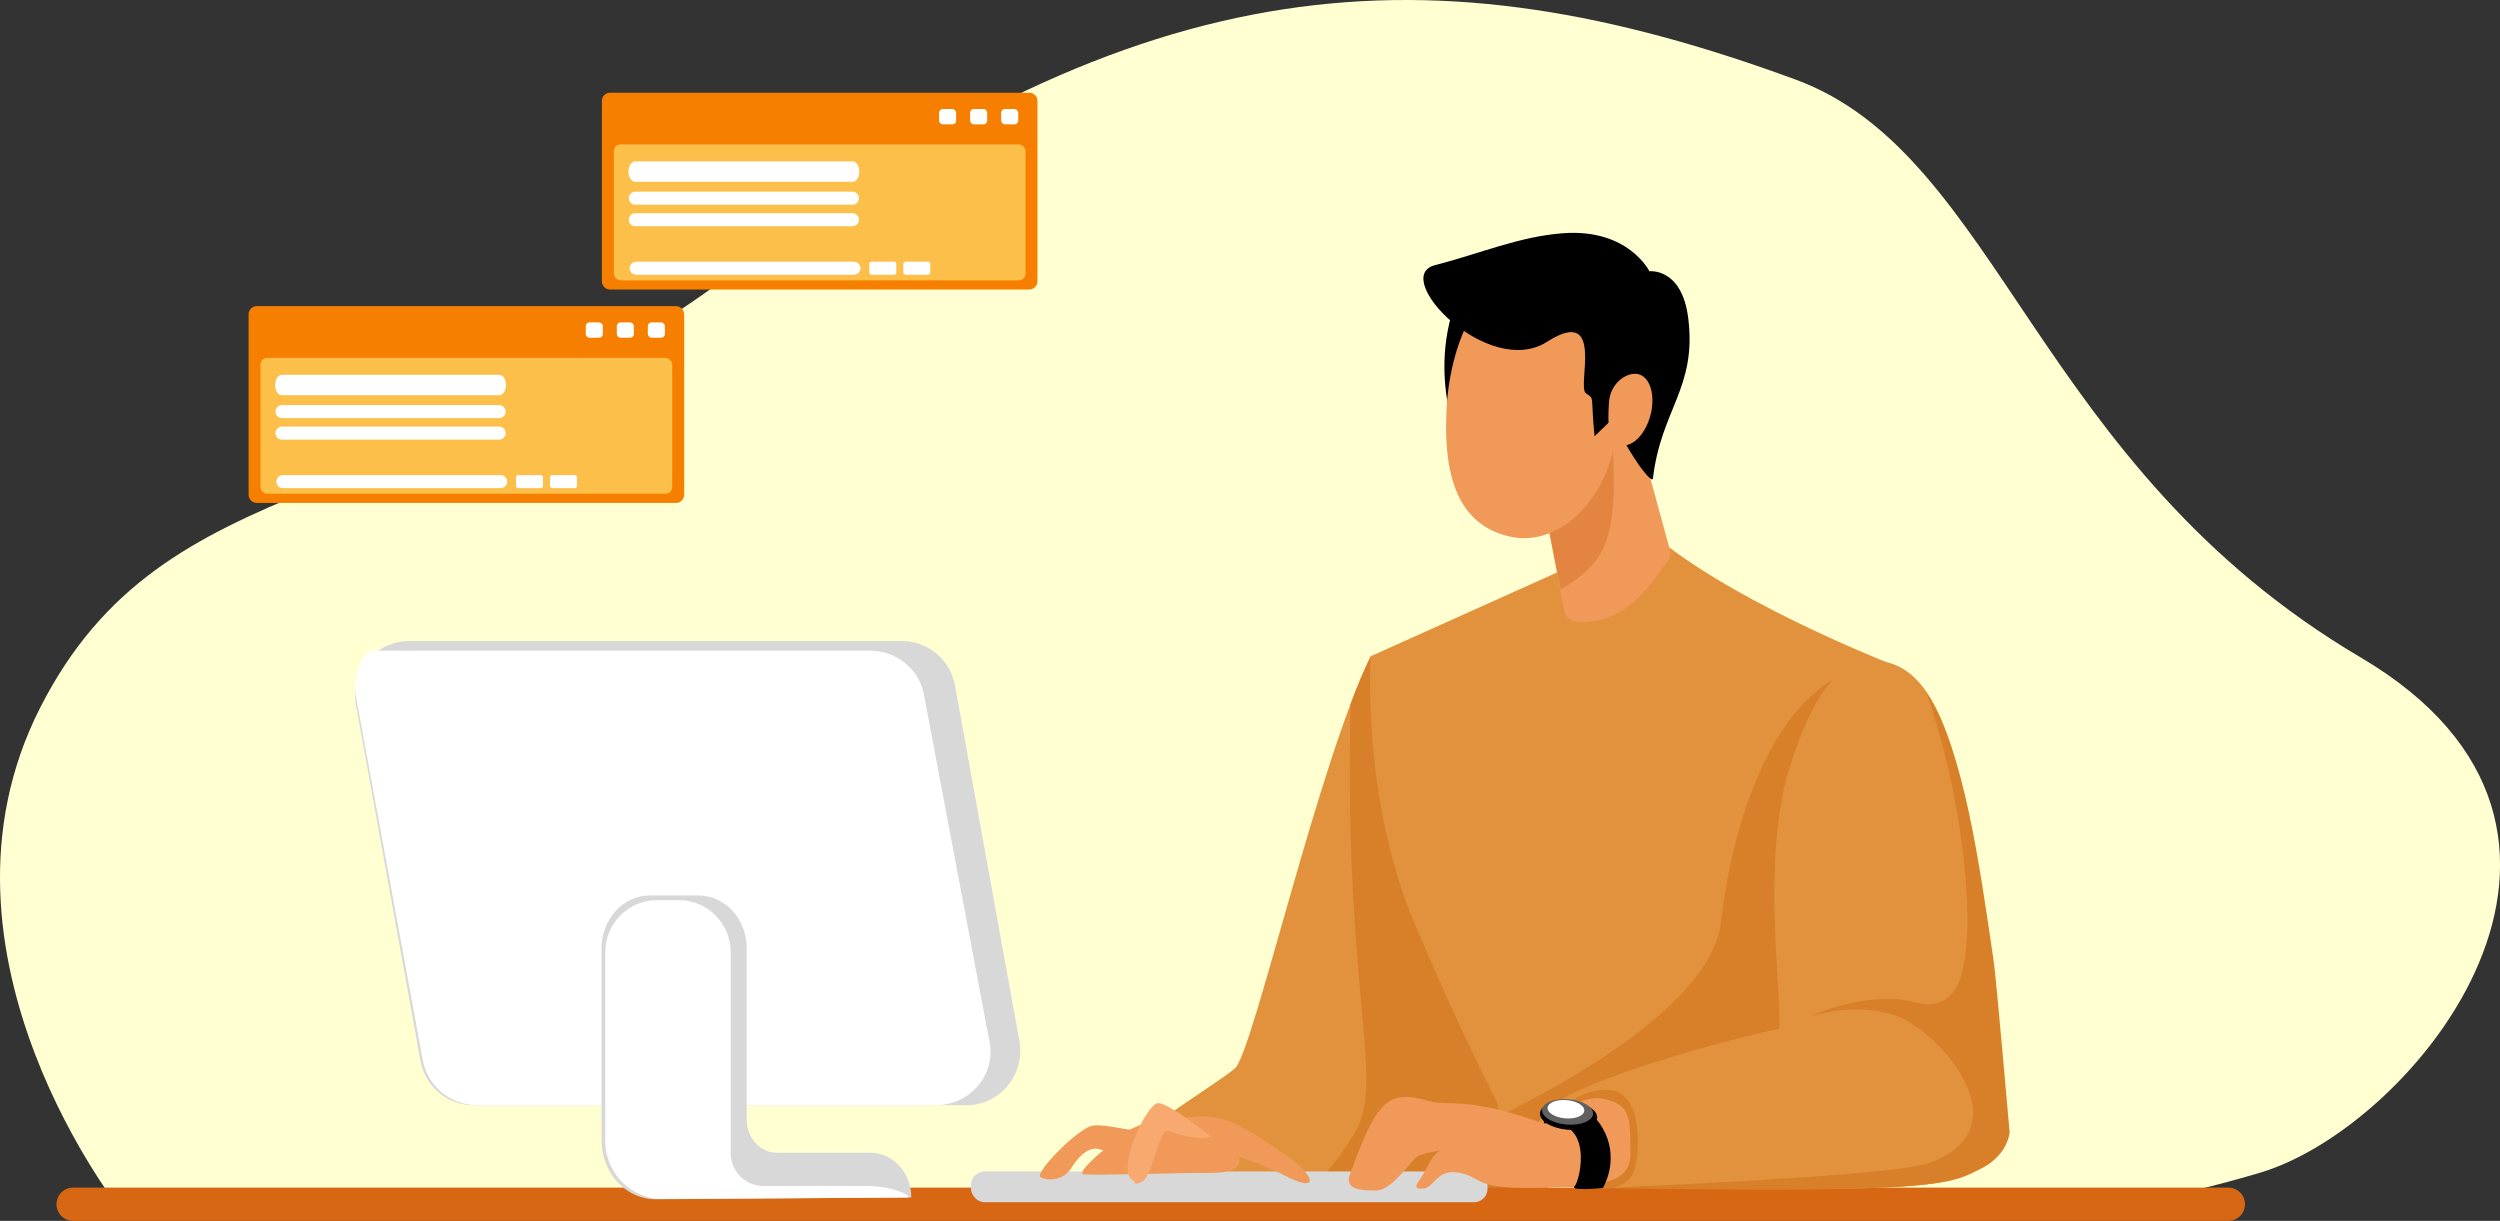 <svg xmlns="http://www.w3.org/2000/svg" viewBox="0 0 1393.99 680.75"><rect x="0" y="0" width="1393.99" height="680.75" fill="#333333" stroke="none"/><defs><style>.cls-1{fill:#ffffd2;}.cls-2{fill:#e2923d;}.cls-3{fill:#d88029;}.cls-4{fill:#d86713;}.cls-5{fill:#f09959;}.cls-6{fill:#e38540;}.cls-7{fill:#d8d8d8;}.cls-8{fill:#606060;}.cls-9{fill:#fff;}.cls-10{fill:#f7a96f;}.cls-11{fill:#f77f00;}.cls-12{fill:#fcbf49;}</style></defs><title>Dashboard Admin Male</title><g id="Layer_2" data-name="Layer 2"><g id="Layer_1-2" data-name="Layer 1"><path class="cls-1" d="M69.1,677.21S-47.68,532.41,22.39,394.62s203.19-105.1,390-245.23C639.24-20.73,798.52-30.08,1001,44.29c114.44,42,133.12,214.87,315.29,322.3,164.23,96.85,30.37,261.58-56,287.27s-144.8,25.69-144.8,25.69Z"/><path class="cls-2" d="M764.34,365.9c-29.15,59.16-65.69,220.84-75.66,229.7s-67.55,43.19-77.51,59.8-5.54,11.07-1.11,12.18,254.7,2.21,254.7,2.21S836,498.15,832.64,497,764.34,365.9,764.34,365.9Z"/><path class="cls-3" d="M722.9,669c46,.32,94.47.57,121.17.71L807.51,451.07c-19.5-37.8-43.17-85.17-43.17-85.17-3.67,7.46-7.47,16.55-11.31,26.75-3.79,164.21,19.86,210.23,2.1,239.49C741.26,655,728.61,665.19,722.9,669Z"/><path class="cls-4" d="M1242.53,680.75H40.78a9.27,9.27,0,0,1,0-18.54H1242.53a9.27,9.27,0,0,1,0,18.54Z"/><path class="cls-2" d="M917.82,294.49c41.57,38.37,134.09,74.75,134.09,74.75s14.06,129.89,4.47,203.43-4.27,88.46-4.27,88.46H861.33s-25.6-35.53-72.48-146C759,444.77,764.34,365.9,764.34,365.9l116.18-52.23Z"/><path class="cls-3" d="M861.33,661.13h190.78s-5.32-14.92,4.27-88.46c7.9-60.56-.24-159.31-3.36-192.3l-17.35-7.44c-43.56,12.56-68.66,77.52-76,141-4.94,42.48-75.33,84.3-121.37,107.33C853.39,650.11,861.33,661.13,861.33,661.13Z"/><path d="M814.56,161.17c-23,51.22,4.6,98.67,3.77,96.67s34.81-86.48,34.81-86.48Z"/><path class="cls-5" d="M901.71,199.05l29.16,106.61a9.61,9.61,0,0,1-1.84,8.63c-6.84,8.43-16.58,25.76-36.23,31.32A48.59,48.59,0,0,1,880.46,347a8.33,8.33,0,0,1-8.22-6.74L852.7,239.15Z"/><path class="cls-6" d="M896.14,208l-10.66,4.37L852.7,239.15l17.59,89.64C900.13,310.19,904.48,297.64,896.14,208Z"/><path class="cls-5" d="M900.64,246.21c-6.46,35.07-32.7,58.79-58.62,53s-38.28-28.51-35.23-74c2.38-35.7,20-74.51,45.91-68.7S907.09,211.14,900.64,246.21Z"/><path class="cls-2" d="M1051.91,369.24c38.6,8.72,45.77,87.12,58.33,169.81,1.44,9.52,8.85,90.07,8.85,90.07a24.66,24.66,0,0,1-14,22.15c-12.62,6.31-17.72,11.07-90.81,11.81-70.2.71-160.7-2.21-160.7-2.21s-.8-26.12,6.4-38.89c10.83-19.19,121.81-46.76,132.15-48.23,1.48-20.67-10.19-95.47,5.91-146.18,11.07-34.89,23-53.16,37.89-57.93A29.88,29.88,0,0,1,1051.91,369.24Z"/><path class="cls-3" d="M893.25,662.46c34.61.52,82.1,1,121,.62,73.09-.74,78.19-5.5,90.81-11.81,14.76-7.39,15.5-19.94,15.5-19.94s-7.46-85.71-8.86-95.23c-8.12-55.38-16.89-118.74-37.32-149.32,19.2,56.27,22.29,103.74,22.64,124,.17,10.27-.78,24.33-3.78,34.16-3.32,10.88-11.81,17.71-25.1,14-26.57-7.38-59.8,8.12-59.8,8.12s25.1-8.86,48.73-.73,72.35,62,19.19,81.94C1060,654.41,962.58,659.39,893.25,662.46Z"/><path class="cls-3" d="M865.86,624.44s9.85-16.73,30-16.73,18.7,33,15.75,43.8-14.77,11.32-14.77,11.32l-43.31-2Z"/><rect class="cls-7" x="541.42" y="653.22" width="288.02" height="17.13" rx="7.49"/><path class="cls-5" d="M860.45,626.41c-42.33-15.26-53.43-9.51-63-12.3-23.63-6.89-29.53-1-44.79,40.85-3,8.33,5.91,8.86,14.77,8.86s19.68-17.23,23.13-19.2,12.8-3,12.8-3-3,0-7.39,8.86-9.84,12.3-3,12.3,7.87-11.32,20.67-8.86,7.88,8.86,39.87,8.37,56.14,0,55.62-19.19c-.5-18.21,1.52-27.32-15.75-30.52C880.14,610.17,860.45,626.41,860.45,626.41Z"/><path d="M861,626.41c28.3-3.2,20,32.06,17,35s15.75,1,15.75,1,8.79-14.15,1.41-30.39-22.15-17-22.15-17L860.51,622Z"/><path d="M890.55,623.34c-.36,4.37-7.79,7.32-16.58,6.58s-15.63-4.87-15.26-9.24,7.79-7.31,16.58-6.58S890.92,619,890.55,623.34Z"/><path class="cls-8" d="M888.3,621.17c-.32,3.9-7,6.54-14.81,5.88s-14-4.35-13.64-8.26,7-6.53,14.82-5.87S888.63,617.27,888.3,621.17Z"/><path class="cls-9" d="M883.39,619.36c-.23,2.81-5,4.71-10.66,4.23s-10.05-3.13-9.82-5.94,5-4.7,10.67-4.23S883.63,616.55,883.39,619.36Z"/><path class="cls-7" d="M538.92,616.26h-275a30.09,30.09,0,0,1-29.49-24.9l-35.87-198c-3.39-18.67,10.76-35.89,29.48-35.89H503.05a30.1,30.1,0,0,1,29.49,24.91l35.87,198C571.8,599.05,557.65,616.26,538.92,616.26Z"/><path class="cls-9" d="M551.78,581.12,515.16,387.2c-2.66-14.13-15.32-24.39-30.09-24.39H205.54a30.88,30.88,0,0,0-7,25.85l37.14,202.18a31,31,0,0,0,30.52,25.42h255.5C540.79,616.26,555.23,599.41,551.78,581.12Z"/><path class="cls-7" d="M485.45,642.78H433.24c-9.32,0-16.87-8.29-16.87-18.52V528.79c0-16.28-12-29.48-26.83-29.48H362.26c-14.82,0-26.84,13.2-26.84,29.48V635.7c0,18.29,13.55,33.07,30.19,33l142.51-1C508.12,653.93,498,642.78,485.45,642.78Z"/><path class="cls-9" d="M337.5,530.93V636.21a32.45,32.45,0,0,0,30.09,32.36l139.08-.87c0-2.28-11-6.43-24.52-6.43H425.66A18.24,18.24,0,0,1,407.42,643V530.93a29,29,0,0,0-29-29H366.53A29,29,0,0,0,337.5,530.93Z"/><path class="cls-5" d="M628.61,630.65c21-11.68,46.7-7.78,56,3.89S695.55,654,674.53,654s-63,1.56-70,.78S628.61,630.65,628.61,630.65Z"/><path class="cls-5" d="M659.74,623.64c22.58-5.44,38,7.69,56.83,20.24,16.35,10.9,19.63,21.5,1.56,12.46-26.47-13.24-42-14.79-42-14.79Z"/><path class="cls-5" d="M639.18,630.58c-11.4,0-21.35-3.64-29.4-3s-33.53,26.83-29.5,28.84a9,9,0,0,0,.93.4,13.72,13.72,0,0,0,16.29-5.71c3.61-5.79,9.48-12.52,16.31-10.11a72.48,72.48,0,0,0,23.36,3.63Z"/><path class="cls-10" d="M632.5,658.67c-11.68-4.67,7-43.59,13.23-43.59s29.58,18.68,29.58,18.68-5.49,3.1-24.13-3.11c-4.67-1.56-8.56,24.91-14,28S632.5,658.67,632.5,658.67Z"/><path d="M897.48,235.17c3.7.38,7.08,10.94,16.72,24.64.9,1.27,7.16,9.74,7.48,6.92,4.48-38.38,24.46-50.29,19.7-89.11-3.5-28.62-21.67-26.35-21.67-26.35s-11.72-23.94-48.2-21.22c-24.44,1.82-46.23,11.34-71.42,17.83s29.81,63.59,62.49,42.72,16.54,25.09,21.7,28.66,2.48.47,4.84,24"/><path class="cls-5" d="M920.05,232.39c-3.14,10.8-10.81,17.78-17.14,15.58s-6.51-11-5.77-23.53c.68-11.32,10.82-17.78,17.14-15.58S923.19,221.59,920.05,232.39Z"/><path class="cls-11" d="M143.23,170.7H376.88a4.6,4.6,0,0,1,4.6,4.6V275.84a4.6,4.6,0,0,1-4.6,4.6H143.23a4.61,4.61,0,0,1-4.61-4.61V175.3a4.61,4.61,0,0,1,4.61-4.61Z"/><rect class="cls-12" x="145.26" y="199.53" width="229.58" height="75.77" rx="3.72"/><rect class="cls-9" x="326.63" y="179.77" width="9.51" height="8.56" rx="2.06"/><rect class="cls-9" x="343.93" y="179.77" width="9.51" height="8.56" rx="2.06"/><rect class="cls-9" x="361.23" y="179.77" width="9.52" height="8.56" rx="2.06"/><path class="cls-9" d="M278.5,220.37H157.06c-2,0-3.63-2.56-3.63-5.69s1.64-5.69,3.63-5.69H278.5c2,0,3.63,2.56,3.63,5.69S280.5,220.37,278.5,220.37Z"/><path class="cls-9" d="M279.16,272.18H157.73a3.63,3.63,0,1,1,0-7.26H279.16a3.63,3.63,0,1,1,0,7.26Z"/><rect class="cls-9" x="287.73" y="264.92" width="15.05" height="7.27" rx="1.24"/><rect class="cls-9" x="306.67" y="264.92" width="15.05" height="7.27" rx="1.24"/><path class="cls-9" d="M278.5,233.14H157.06a3.64,3.64,0,0,1,0-7.27H278.5a3.64,3.64,0,0,1,0,7.27Z"/><path class="cls-9" d="M278.5,245.14H157.06a3.64,3.64,0,0,1,0-7.27H278.5a3.64,3.64,0,0,1,0,7.27Z"/><path class="cls-11" d="M340.23,51.7H573.88a4.6,4.6,0,0,1,4.6,4.6V156.84a4.6,4.6,0,0,1-4.6,4.6H340.23a4.61,4.61,0,0,1-4.61-4.61V56.3A4.6,4.6,0,0,1,340.23,51.7Z"/><rect class="cls-12" x="342.26" y="80.53" width="229.58" height="75.77" rx="3.72"/><rect class="cls-9" x="523.63" y="60.77" width="9.51" height="8.56" rx="2.06"/><rect class="cls-9" x="540.93" y="60.77" width="9.51" height="8.56" rx="2.06"/><rect class="cls-9" x="558.23" y="60.77" width="9.52" height="8.56" rx="2.06"/><path class="cls-9" d="M475.5,101.37H354.06c-2,0-3.63-2.56-3.63-5.69S352.07,90,354.06,90H475.5c2,0,3.63,2.56,3.63,5.69S477.5,101.37,475.5,101.37Z"/><path class="cls-9" d="M476.16,153.18H354.73a3.63,3.63,0,1,1,0-7.26H476.16a3.63,3.63,0,1,1,0,7.26Z"/><rect class="cls-9" x="484.73" y="145.92" width="15.05" height="7.27" rx="1.24"/><rect class="cls-9" x="503.67" y="145.92" width="15.05" height="7.27" rx="1.24"/><path class="cls-9" d="M475.5,114.14H354.06a3.64,3.64,0,0,1,0-7.27H475.5a3.64,3.64,0,0,1,0,7.27Z"/><path class="cls-9" d="M475.5,126.14H354.06a3.64,3.64,0,0,1,0-7.27H475.5a3.64,3.64,0,0,1,0,7.27Z"/></g></g></svg>